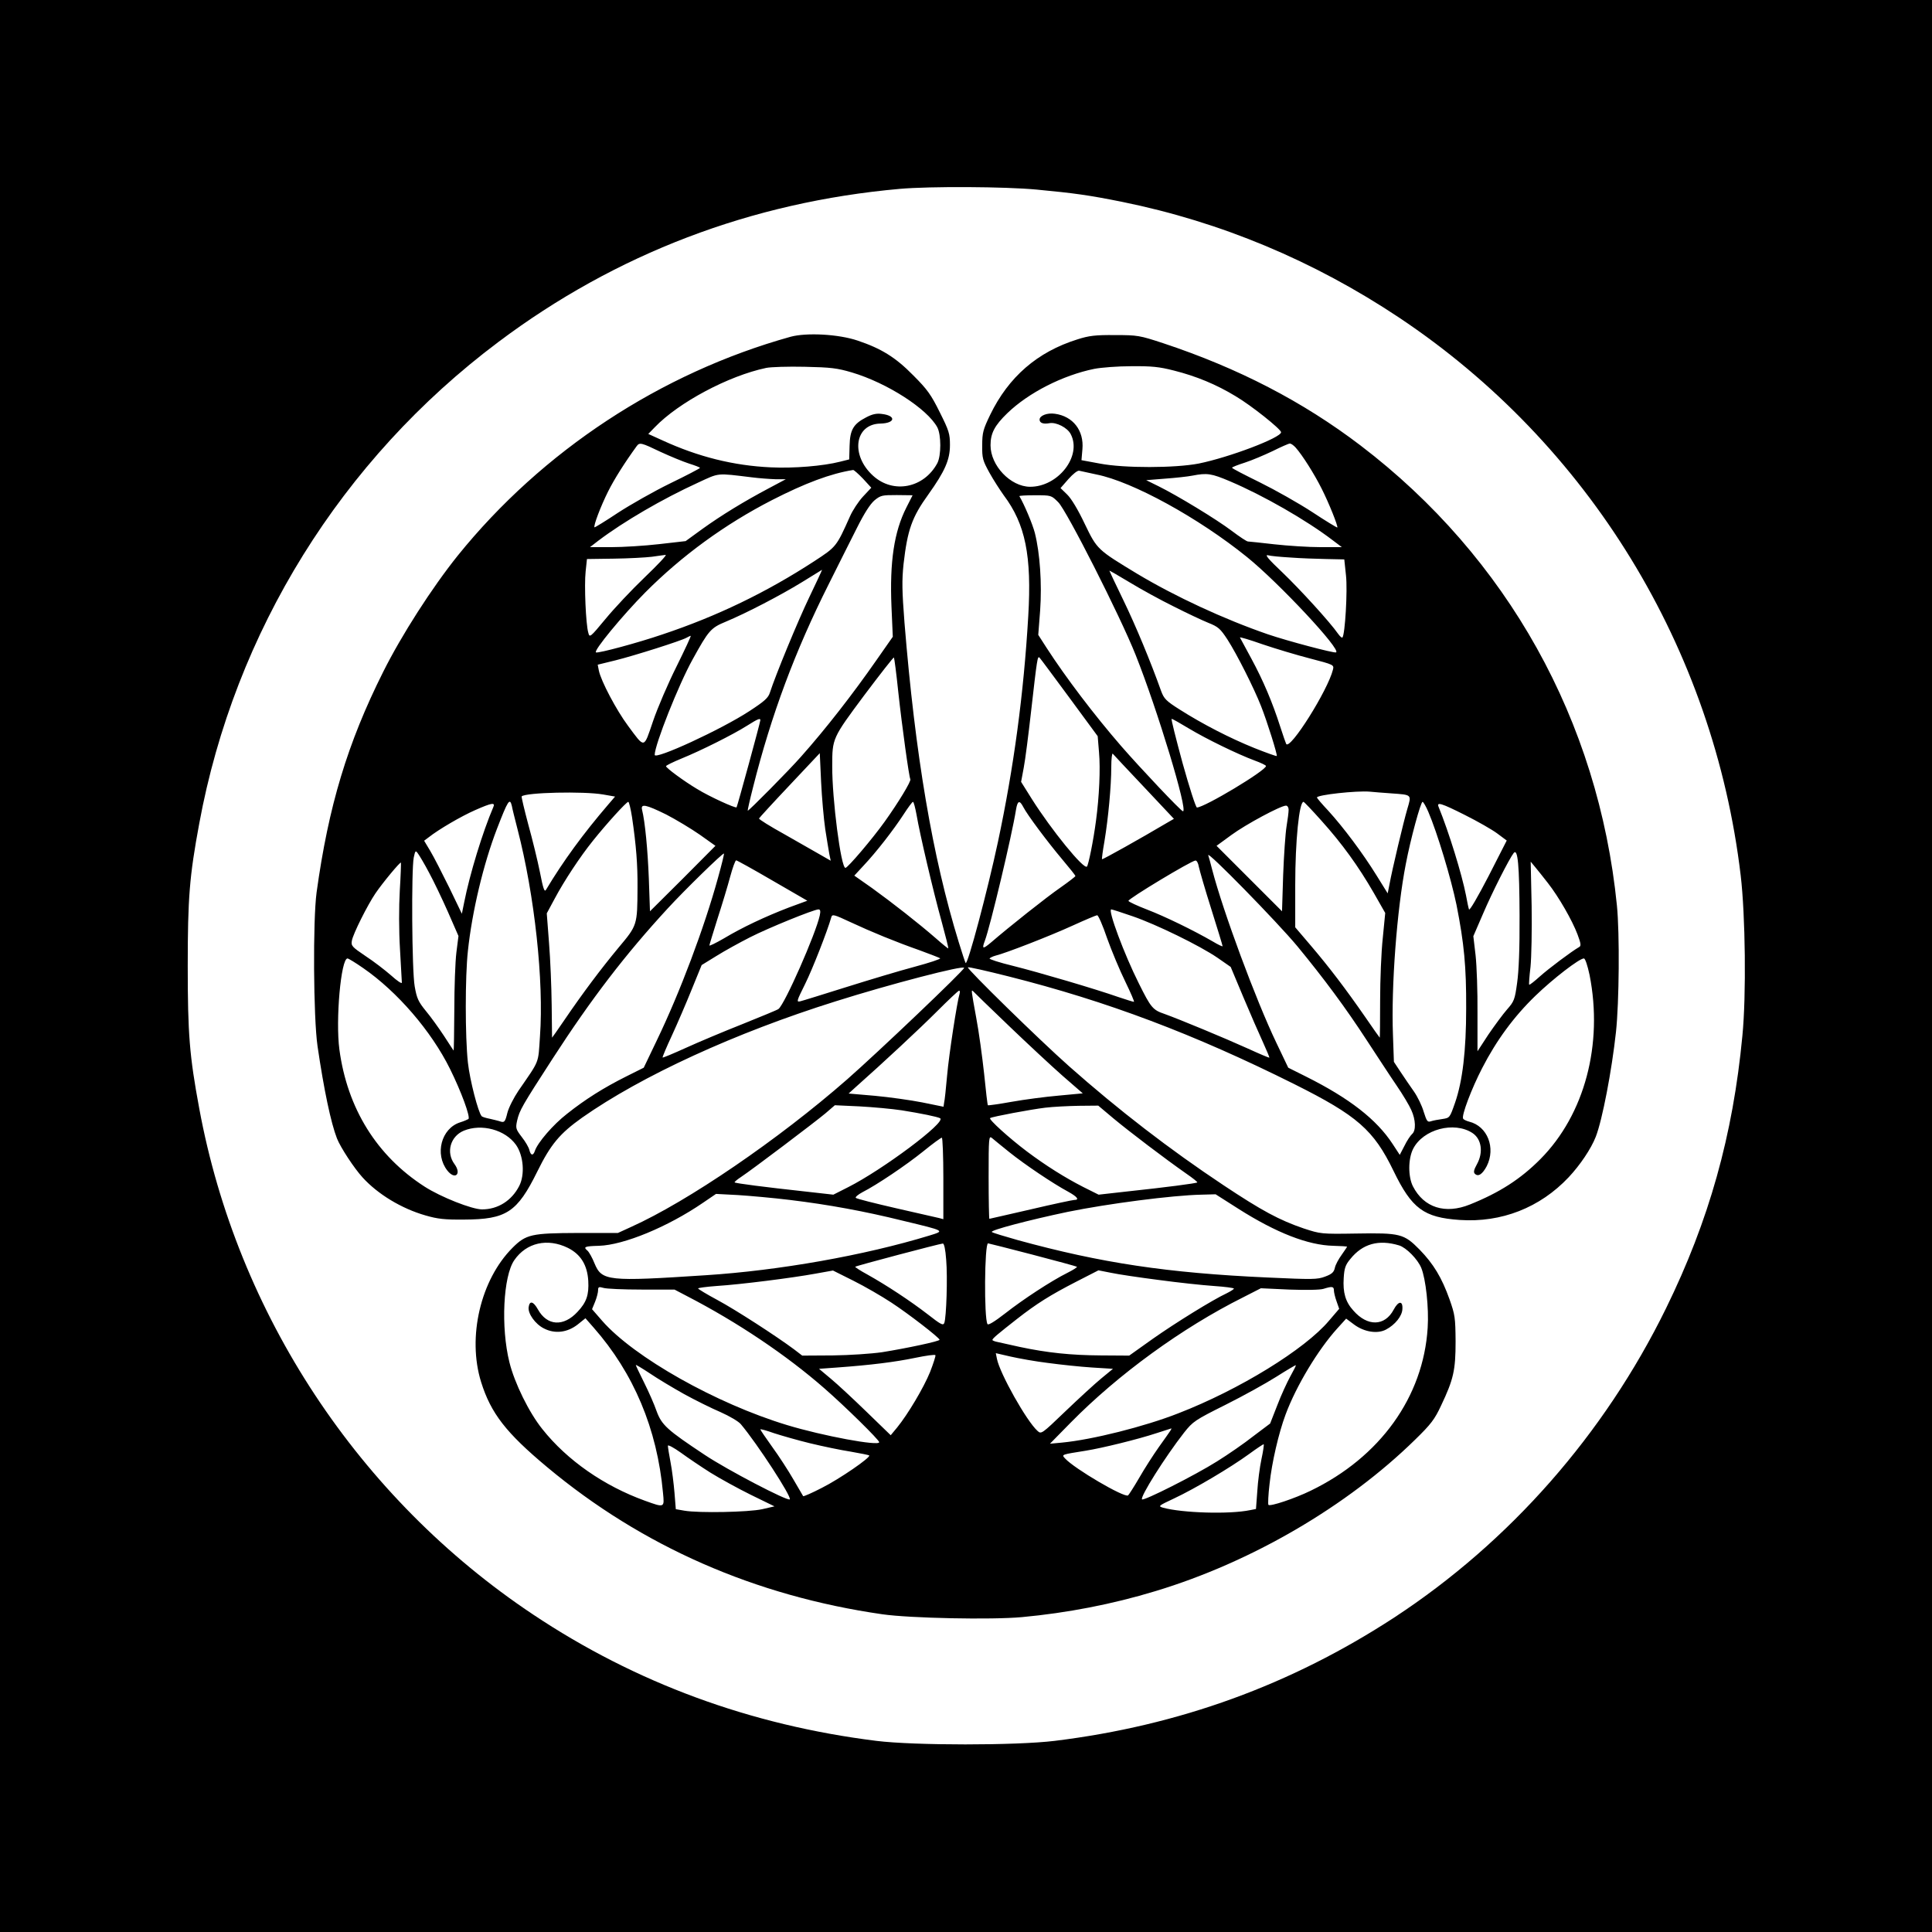 <?xml version="1.0" standalone="no"?>
<!DOCTYPE svg PUBLIC "-//W3C//DTD SVG 20010904//EN"
 "http://www.w3.org/TR/2001/REC-SVG-20010904/DTD/svg10.dtd">
<svg version="1.0" xmlns="http://www.w3.org/2000/svg"
 width="1024pt" height="1024pt" viewBox="0 0 1024 1024"
 preserveAspectRatio="xMidYMid meet">

<g transform="translate(0,1024) scale(0.1,-0.1)"
fill="#000000" stroke="none">
<path d="M0 5120 l0 -5120 5120 0 5120 0 0 5120 0 5120 -5120 0 -5120 0 0
-5120z m5496 4115 c199 -19 273 -29 452 -65 522 -106 1015 -312 1467 -613
1006 -671 1668 -1752 1811 -2957 25 -210 30 -638 9 -850 -50 -528 -177 -980
-405 -1445 -327 -667 -828 -1237 -1440 -1638 -547 -357 -1140 -573 -1800 -654
-204 -25 -744 -25 -945 0 -667 83 -1276 307 -1820 670 -924 616 -1568 1593
-1769 2682 -52 280 -61 395 -61 755 0 360 9 475 61 755 187 1016 753 1928
1585 2552 623 468 1341 742 2129 812 162 14 555 12 726 -4z"/>
<path d="M4190 8455 c-689 -192 -1316 -605 -1764 -1160 -137 -171 -297 -420
-395 -616 -189 -377 -290 -712 -353 -1169 -20 -148 -17 -663 5 -815 34 -232
71 -407 103 -489 19 -48 91 -158 136 -207 81 -89 207 -165 333 -201 65 -19
103 -23 205 -22 224 1 281 38 388 255 71 144 119 201 237 285 314 221 812 450
1345 617 288 91 680 193 680 177 0 -13 -456 -447 -620 -591 -363 -318 -845
-647 -1145 -782 l-70 -32 -215 0 c-242 -1 -272 -7 -343 -78 -170 -170 -241
-474 -167 -712 52 -166 132 -269 350 -451 503 -420 1102 -683 1777 -780 147
-21 578 -30 740 -15 238 22 478 68 708 138 507 153 1015 449 1376 803 83 81
103 107 137 180 66 139 77 187 77 340 -1 125 -3 141 -32 223 -41 115 -85 188
-159 264 -83 84 -102 89 -337 85 -185 -3 -188 -2 -277 27 -129 44 -222 94
-425 229 -286 190 -557 399 -819 631 -158 140 -543 517 -536 524 3 3 100 -19
215 -48 524 -132 984 -306 1515 -571 334 -167 421 -243 526 -460 97 -200 160
-247 351 -260 221 -15 425 65 577 226 61 65 119 151 144 215 35 90 85 352 107
555 17 157 20 522 5 671 -98 979 -581 1845 -1359 2438 -306 233 -648 410
-1046 542 -125 41 -135 43 -255 43 -103 1 -138 -3 -200 -23 -211 -66 -364
-198 -462 -400 -37 -77 -42 -94 -42 -161 -1 -69 3 -81 38 -145 21 -38 56 -92
76 -120 115 -153 149 -321 130 -641 -24 -412 -77 -804 -161 -1198 -54 -253
-161 -657 -171 -640 -3 5 -19 54 -36 109 -140 454 -231 994 -288 1695 -13 169
-14 222 -5 310 21 182 44 248 132 370 87 122 114 183 114 261 0 60 -5 76 -54
174 -46 93 -66 121 -140 195 -95 97 -171 143 -296 185 -101 34 -270 43 -355
20z m325 -189 c188 -56 400 -193 453 -291 21 -40 21 -150 0 -190 -71 -132
-233 -164 -340 -67 -122 110 -98 275 39 277 79 2 84 42 7 51 -28 4 -51 -1 -83
-18 -68 -35 -86 -66 -88 -151 l-2 -72 -48 -12 c-90 -23 -246 -36 -368 -30
-197 9 -385 56 -574 143 l-75 34 35 36 c126 131 390 272 590 314 24 5 116 8
204 6 139 -3 172 -7 250 -30z m1707 10 c119 -30 225 -74 327 -136 83 -49 241
-175 241 -191 0 -29 -274 -133 -437 -166 -125 -24 -394 -25 -524 0 l-97 18 5
58 c9 99 -50 175 -146 188 -41 6 -81 -10 -81 -31 0 -18 20 -25 52 -19 36 7 96
-24 113 -58 61 -116 -67 -280 -216 -279 -103 1 -209 112 -209 220 0 64 22 105
89 170 113 109 294 201 461 235 36 7 124 14 196 14 108 1 148 -3 226 -23z
m-2721 -431 c52 -24 120 -52 151 -62 32 -10 58 -20 58 -23 -1 -3 -71 -40 -158
-82 -86 -42 -211 -113 -277 -156 -66 -44 -122 -78 -124 -77 -7 7 33 112 72
190 33 66 88 153 152 241 15 20 24 18 126 -31z m3366 23 c35 -39 99 -140 138
-218 39 -77 88 -200 83 -206 -2 -1 -62 35 -133 82 -72 47 -196 117 -277 157
-81 40 -148 74 -148 78 0 3 30 15 68 27 37 12 103 40 147 61 44 22 85 40 91
40 6 1 20 -9 31 -21z m-2293 -165 l44 -48 -44 -47 c-24 -26 -55 -73 -69 -105
-72 -161 -72 -161 -190 -238 -252 -164 -514 -291 -805 -388 -129 -44 -337
-100 -351 -95 -17 6 143 199 260 317 195 196 423 362 672 490 176 90 311 141
431 160 4 0 27 -20 52 -46z m1238 22 c191 -38 541 -230 798 -438 168 -136 503
-494 471 -505 -13 -4 -255 60 -361 96 -232 80 -491 200 -693 321 -211 128
-212 128 -278 265 -35 74 -71 134 -93 155 l-35 34 42 48 c24 27 48 46 57 44 8
-2 50 -11 92 -20z m-1827 -15 c39 -5 95 -9 125 -10 l55 0 -92 -49 c-130 -69
-248 -141 -351 -215 l-88 -64 -140 -16 c-78 -9 -192 -16 -254 -16 l-113 0 44
34 c135 102 339 221 529 308 115 53 95 51 285 28z m2534 -21 c177 -75 405
-206 544 -312 l49 -37 -114 0 c-62 0 -171 7 -243 15 -71 8 -135 15 -141 15 -6
0 -44 25 -85 56 -82 62 -288 187 -389 237 l-65 32 100 8 c55 4 120 11 145 16
78 15 100 12 199 -30z m-1715 -139 c-65 -128 -89 -287 -79 -525 l7 -160 -86
-123 c-126 -181 -270 -366 -400 -512 -64 -73 -279 -290 -283 -287 -1 2 11 57
28 123 97 386 223 723 402 1079 49 99 117 233 149 297 39 78 70 126 93 146 33
27 41 28 118 28 l84 -1 -33 -65z m805 28 c44 -43 329 -605 410 -809 116 -291
279 -829 251 -829 -10 0 -226 229 -327 345 -144 166 -294 364 -395 520 l-45
70 10 130 c10 142 -1 303 -28 410 -12 47 -56 151 -82 195 -2 3 36 5 83 5 86 0
86 0 123 -37z m-2192 -398 c-69 -66 -162 -165 -208 -221 -82 -99 -84 -100 -91
-72 -13 44 -22 252 -14 324 l7 66 142 2 c78 1 169 6 202 10 33 5 66 9 73 10 8
0 -42 -53 -111 -119z m3423 105 c52 -4 138 -7 190 -8 l95 -2 9 -85 c9 -79 -5
-315 -19 -329 -3 -3 -13 6 -23 20 -43 62 -203 237 -295 325 -74 70 -95 95 -77
91 14 -4 68 -9 120 -12z m-2550 -209 c-62 -129 -180 -416 -209 -506 -9 -29
-28 -46 -109 -99 -150 -98 -502 -260 -502 -232 0 53 127 373 201 506 85 154
96 167 176 200 108 45 289 139 403 209 58 36 106 65 107 66 1 0 -29 -65 -67
-144z m1930 -50 c69 -35 152 -74 184 -87 53 -21 64 -31 102 -89 49 -76 140
-256 178 -353 32 -81 88 -259 83 -264 -2 -2 -55 17 -118 42 -129 52 -275 127
-396 204 -73 46 -84 58 -99 99 -56 157 -135 347 -200 481 -41 84 -74 155 -74
156 0 2 48 -26 108 -62 59 -36 163 -93 232 -127z m-2634 -318 c-45 -90 -101
-220 -125 -291 -50 -147 -42 -146 -133 -23 -61 82 -143 237 -154 292 l-6 31
94 23 c97 24 350 104 377 120 9 5 19 10 22 10 3 0 -31 -73 -75 -162z m3357 42
c127 -33 128 -34 122 -59 -27 -110 -228 -429 -248 -394 -2 4 -17 46 -32 93
-40 125 -89 242 -153 360 -31 58 -58 108 -60 111 -2 4 52 -12 120 -36 68 -23
181 -57 251 -75z m-2182 -177 c20 -184 57 -451 64 -463 6 -9 -63 -123 -136
-225 -65 -91 -196 -245 -208 -245 -24 0 -71 367 -70 540 0 147 1 148 169 374
85 113 156 204 158 201 2 -2 13 -84 23 -182z m907 -31 l150 -204 7 -85 c8 -89
1 -237 -16 -363 -14 -107 -40 -234 -48 -243 -17 -17 -189 195 -292 358 l-57
91 14 75 c8 41 25 175 39 299 32 281 34 295 45 284 5 -5 76 -101 158 -212z
m-1638 -119 c0 -11 -122 -457 -126 -462 -6 -6 -144 57 -209 97 -72 43 -165
112 -165 121 0 4 37 22 83 41 101 41 273 127 347 174 57 36 70 41 70 29z
m2271 -44 c95 -57 260 -137 349 -170 33 -12 60 -25 60 -29 0 -24 -325 -219
-366 -220 -6 0 -40 106 -76 235 -35 129 -62 235 -58 235 4 0 45 -23 91 -51z
m-1927 -534 c9 -55 18 -115 22 -134 l7 -33 -54 31 c-30 17 -116 66 -191 109
-76 42 -137 80 -135 84 1 3 74 83 162 176 l160 170 7 -152 c4 -83 14 -196 22
-251z m1690 223 l158 -168 -38 -22 c-135 -80 -340 -195 -343 -192 -2 1 4 45
13 96 20 121 36 292 36 393 0 43 4 75 8 70 5 -6 79 -85 166 -177z m1309 -33
c112 -8 109 -5 86 -83 -20 -68 -80 -319 -95 -402 l-9 -45 -59 95 c-73 118
-175 254 -255 342 -34 36 -61 68 -61 71 0 14 210 37 280 31 19 -2 70 -6 113
-9z m-4176 -6 l63 -11 -36 -42 c-133 -155 -239 -300 -330 -452 -8 -14 -15 4
-32 92 -12 60 -40 175 -62 254 -21 79 -37 146 -35 149 21 21 329 28 432 10z
m-484 -61 c2 -13 16 -68 30 -123 91 -351 140 -807 119 -1097 -10 -150 0 -123
-114 -289 -25 -37 -52 -90 -59 -118 -11 -46 -16 -51 -34 -46 -11 4 -37 10 -58
15 -21 4 -41 10 -44 14 -18 18 -63 192 -73 284 -15 137 -15 457 0 592 22 208
82 460 154 647 58 150 68 167 79 121z m637 -60 c22 -150 30 -252 29 -373 -1
-199 -1 -199 -100 -317 -93 -112 -190 -241 -288 -385 -35 -51 -64 -93 -65 -93
0 0 -1 78 -2 173 -1 94 -7 243 -14 329 l-12 157 42 78 c51 96 136 224 202 306
71 89 178 207 188 207 4 0 13 -37 20 -82z m1508 13 c17 -101 88 -404 133 -566
21 -77 37 -140 35 -142 -1 -1 -31 23 -66 54 -92 80 -230 188 -338 266 l-94 66
49 53 c67 71 158 188 212 271 24 37 46 67 50 67 4 0 12 -31 19 -69z m566 41
c21 -41 127 -183 207 -278 38 -45 69 -84 69 -87 0 -3 -35 -30 -79 -61 -74 -51
-273 -209 -368 -291 -44 -37 -50 -36 -33 9 28 74 143 556 165 694 8 49 19 53
39 14z m1580 -72 c109 -121 195 -240 277 -382 l61 -107 -13 -133 c-8 -73 -14
-222 -14 -330 0 -109 -1 -198 -2 -198 -1 0 -36 50 -78 111 -102 147 -190 263
-289 379 l-81 95 0 225 c0 233 21 441 44 440 3 0 46 -45 95 -100z m566 48 c48
-112 121 -354 150 -495 40 -203 52 -326 51 -548 0 -223 -19 -385 -59 -500 -28
-80 -28 -80 -67 -86 -22 -3 -49 -8 -61 -12 -18 -6 -22 0 -38 50 -9 32 -33 81
-52 108 -20 28 -51 74 -71 104 l-35 53 -5 142 c-10 257 21 666 68 906 25 132
79 330 89 330 4 0 18 -24 30 -52z m-4955 25 c-57 -133 -125 -355 -155 -507
l-12 -59 -67 139 c-38 77 -82 163 -100 193 l-33 55 24 18 c53 42 173 112 246
144 88 39 108 42 97 17z m5150 -43 c66 -33 143 -77 170 -97 l51 -38 -97 -190
c-56 -108 -100 -184 -103 -175 -3 8 -10 42 -16 75 -22 112 -90 333 -145 468
-12 28 13 21 140 -43z m-4234 3 c52 -27 132 -75 178 -107 l83 -59 -173 -174
-174 -173 -6 172 c-6 155 -20 302 -36 366 -8 34 20 28 128 -25z m3299 25 c0
-13 -5 -52 -11 -88 -6 -36 -14 -152 -18 -258 l-6 -192 -173 173 -174 174 78
57 c76 56 262 156 290 156 8 0 14 -10 14 -22z m-4556 -333 c24 -44 69 -138
100 -208 l56 -128 -11 -87 c-6 -48 -11 -185 -11 -305 -1 -120 -2 -216 -4 -215
-1 2 -25 37 -51 78 -27 41 -70 101 -96 132 -40 49 -48 67 -59 130 -15 84 -18
618 -5 683 8 38 10 39 23 20 8 -11 35 -56 58 -100z m5780 -230 c1 -172 -4
-292 -13 -355 -12 -88 -16 -98 -53 -140 -22 -25 -66 -85 -99 -133 l-58 -89 0
204 c1 111 -4 249 -10 304 l-12 102 51 118 c49 115 140 294 163 323 22 26 30
-65 31 -334z m-4248 204 c-73 -266 -202 -609 -326 -866 l-68 -142 -92 -46
c-120 -60 -217 -121 -314 -198 -75 -58 -157 -154 -171 -197 -9 -27 -22 -25
-29 4 -3 14 -21 45 -40 69 -32 42 -34 47 -25 88 13 55 25 76 188 328 205 317
386 553 610 796 88 96 293 296 298 291 2 -2 -12 -59 -31 -127z m3070 -364
c140 -170 256 -326 369 -500 54 -82 124 -190 157 -238 33 -48 68 -107 78 -130
24 -52 26 -110 4 -128 -8 -7 -27 -35 -40 -62 l-25 -48 -38 58 c-85 130 -229
242 -459 357 l-94 47 -63 132 c-110 230 -282 695 -340 917 -8 33 -18 67 -21
77 -10 30 365 -353 472 -482z m-2782 348 l185 -107 -98 -36 c-125 -48 -246
-105 -343 -163 -43 -25 -78 -42 -78 -38 0 4 20 68 43 142 24 74 54 173 67 222
13 48 27 87 32 87 4 0 91 -48 192 -107z m2260 73 c4 -19 33 -120 66 -224 33
-105 60 -193 60 -197 0 -3 -24 8 -52 25 -102 59 -254 133 -348 169 -52 20 -97
41 -99 46 -4 10 333 213 355 214 7 1 15 -14 18 -33z m-4235 -126 c-5 -86 -5
-212 1 -310 5 -91 10 -171 10 -178 0 -8 -26 10 -57 38 -32 28 -93 75 -136 103
-71 48 -77 54 -72 81 6 36 84 191 125 251 38 56 131 168 135 163 1 -2 -1 -68
-6 -148z m6085 40 c58 -74 129 -198 157 -272 19 -51 20 -62 8 -68 -40 -23
-160 -113 -207 -155 -29 -26 -54 -46 -57 -44 -2 2 1 45 7 94 5 50 8 195 6 324
l-5 234 24 -29 c13 -16 44 -54 67 -84z m-3859 -172 c-21 -97 -186 -472 -219
-496 -6 -5 -92 -40 -191 -80 -99 -39 -234 -96 -300 -126 -66 -30 -121 -53
-123 -51 -2 1 20 54 49 116 29 63 76 172 105 244 l53 130 78 48 c43 27 123 71
178 99 98 50 337 147 363 148 10 0 12 -9 7 -32z m1657 -4 c126 -43 359 -157
452 -221 l69 -48 67 -160 c37 -88 84 -196 104 -239 20 -44 35 -80 34 -82 -2
-1 -52 20 -113 48 -126 57 -365 156 -443 184 -62 21 -72 33 -136 162 -77 153
-166 392 -146 392 4 0 55 -16 112 -36z m-1491 -33 c107 -50 236 -103 364 -148
55 -20 103 -39 108 -42 4 -4 -57 -24 -135 -45 -79 -21 -242 -70 -363 -108
-121 -38 -230 -72 -243 -75 -22 -5 -20 0 26 93 39 79 117 278 138 352 5 18 13
16 105 -27z m1357 -84 c24 -67 67 -170 96 -229 29 -60 50 -108 46 -108 -3 0
-40 11 -81 25 -122 43 -425 132 -561 166 -70 17 -126 35 -123 39 3 4 17 11 32
15 54 13 290 105 408 159 66 30 125 55 130 55 6 1 30 -54 53 -122z m-3943
-158 c181 -125 361 -334 460 -534 60 -121 109 -255 98 -266 -5 -3 -25 -12 -45
-18 -99 -32 -135 -168 -67 -255 41 -52 77 -19 38 34 -46 62 -22 147 49 177 95
39 220 5 277 -75 40 -57 48 -158 17 -218 -40 -78 -113 -124 -197 -124 -53 0
-218 65 -305 121 -253 163 -409 414 -451 726 -21 156 8 483 43 483 5 0 43 -23
83 -51z m6500 -36 c73 -368 -26 -740 -260 -976 -105 -106 -217 -178 -374 -241
-131 -53 -244 -17 -302 96 -26 51 -26 146 1 199 53 104 217 147 314 84 49 -32
59 -103 24 -166 -16 -29 -19 -42 -11 -50 18 -18 40 -3 63 40 49 97 4 212 -93
236 -15 4 -30 11 -32 16 -10 15 45 160 101 268 75 146 168 273 282 383 94 91
233 198 257 198 7 0 19 -36 30 -87z m-3339 -100 c-13 -42 -56 -319 -66 -433
-6 -69 -13 -134 -16 -145 l-3 -21 -113 23 c-61 12 -175 28 -251 35 l-139 12
34 31 c151 134 341 311 433 403 61 61 114 111 118 111 5 1 6 -7 3 -16z m259
-168 c99 -95 228 -215 287 -267 l107 -93 -128 -12 c-70 -6 -183 -21 -250 -33
-67 -12 -124 -20 -125 -18 -2 1 -11 77 -20 168 -10 91 -28 224 -42 297 -27
148 -27 149 -16 139 4 -5 88 -86 187 -181z m-565 -450 c100 -16 189 -34 203
-42 34 -20 -305 -273 -487 -365 l-79 -40 -151 17 c-211 23 -367 43 -372 48 -3
2 13 15 34 29 59 39 391 290 447 337 l50 43 130 -6 c72 -4 173 -13 225 -21z
m1123 -44 c83 -69 271 -212 384 -291 35 -24 61 -45 59 -47 -5 -5 -166 -26
-372 -48 l-151 -17 -82 41 c-96 49 -198 113 -298 188 -93 70 -205 171 -195
177 13 8 217 46 292 55 41 5 121 9 178 10 l103 1 82 -69z m-553 -178 c81 -65
231 -166 311 -209 49 -27 62 -44 33 -44 -8 0 -112 -22 -231 -50 -119 -27 -217
-50 -219 -50 -2 0 -4 100 -4 222 0 210 1 220 18 206 9 -8 51 -42 92 -75z
m-350 -139 l0 -216 -22 6 c-13 3 -115 26 -228 52 -113 26 -209 50 -214 55 -4
4 11 17 35 30 75 38 230 142 323 217 49 40 93 72 98 72 4 0 8 -97 8 -216z
m-813 -114 c206 -25 396 -60 598 -110 229 -55 224 -53 140 -79 -344 -105 -796
-185 -1185 -210 -519 -34 -550 -31 -589 63 -12 30 -29 60 -37 67 -24 20 -16
24 61 26 131 4 364 100 551 228 l69 47 115 -6 c63 -4 187 -15 277 -26z m2377
-47 c200 -127 369 -193 503 -196 40 -1 73 -3 73 -5 0 -1 -13 -20 -29 -43 -16
-22 -33 -53 -36 -69 -5 -23 -16 -33 -51 -46 -42 -16 -66 -16 -307 -5 -530 24
-881 77 -1322 198 -71 20 -134 39 -138 43 -11 9 194 63 403 107 211 43 554 88
709 91 l74 2 121 -77z m-3554 -207 c68 -34 103 -91 108 -175 4 -74 -9 -113
-57 -164 -74 -80 -161 -75 -210 13 -24 43 -44 48 -49 12 -5 -34 35 -90 81
-113 58 -30 124 -22 179 21 l41 33 43 -49 c213 -242 337 -537 368 -876 8 -80
9 -80 -96 -42 -216 78 -412 214 -543 379 -71 88 -148 245 -175 355 -46 185
-33 456 26 541 64 93 176 118 284 65z m4406 13 c38 -12 98 -73 117 -119 24
-58 41 -212 34 -318 -23 -366 -252 -685 -620 -863 -84 -41 -215 -85 -224 -75
-3 3 -1 53 6 111 12 113 48 269 85 368 57 153 172 343 273 455 l48 53 43 -32
c53 -39 123 -50 168 -26 48 25 86 72 87 109 3 45 -21 44 -46 -3 -47 -89 -139
-91 -214 -5 -42 46 -56 96 -51 172 3 52 9 70 35 101 65 81 150 105 259 72z
m-2401 -76 c8 -93 1 -306 -10 -335 -6 -15 -19 -8 -88 46 -92 71 -218 154 -320
211 -37 20 -66 39 -64 41 4 5 447 122 464 123 7 1 14 -30 18 -86z m458 27
c127 -33 232 -62 235 -64 2 -3 -20 -17 -50 -32 -88 -44 -237 -142 -330 -215
-58 -45 -90 -64 -94 -57 -19 30 -16 428 3 428 3 0 109 -27 236 -60z m-750
-253 c92 -60 256 -187 257 -198 0 -8 -174 -45 -305 -66 -55 -8 -173 -16 -261
-17 l-162 -1 -43 33 c-94 70 -310 210 -407 262 -56 30 -102 58 -102 61 0 3 44
9 98 13 127 8 402 43 522 65 l95 17 108 -54 c60 -30 150 -82 200 -115z m1418
119 c103 -14 234 -28 293 -32 58 -4 106 -10 106 -14 0 -3 -17 -14 -37 -24 -77
-36 -272 -157 -393 -242 l-125 -89 -150 1 c-160 1 -284 14 -430 45 -49 11
-102 23 -117 26 -16 3 -28 8 -28 11 0 8 32 34 130 111 105 82 177 127 313 197
l119 61 66 -13 c37 -8 151 -25 253 -38z m-2741 -51 l175 0 65 -34 c269 -139
529 -314 730 -490 109 -95 290 -273 290 -285 0 -22 -298 33 -489 91 -376 114
-810 359 -979 552 l-54 62 16 39 c9 22 16 50 16 61 0 18 4 20 28 13 15 -5 106
-9 202 -9z m3670 -4 c0 -10 6 -36 14 -58 l14 -40 -54 -63 c-128 -152 -476
-366 -799 -491 -178 -70 -457 -140 -616 -155 l-64 -6 110 112 c251 255 590
502 914 664 l94 48 151 -7 c89 -3 163 -2 181 4 45 14 55 13 55 -8z m-2140
-432 c-34 -84 -118 -225 -175 -295 l-34 -41 -128 124 c-70 68 -156 148 -190
176 l-62 52 97 7 c178 13 306 29 412 51 58 12 107 19 108 14 2 -4 -11 -44 -28
-88z m625 47 c66 -9 170 -20 232 -24 l112 -7 -62 -51 c-34 -28 -120 -107 -190
-174 -127 -122 -128 -122 -148 -104 -58 52 -200 305 -215 382 l-6 30 78 -18
c44 -10 133 -26 199 -34z m-1929 -165 c60 -33 147 -76 194 -96 47 -21 95 -49
107 -64 86 -102 271 -386 259 -398 -11 -11 -331 156 -451 236 -199 132 -228
158 -255 232 -12 35 -42 103 -66 151 -24 48 -44 90 -44 93 0 3 33 -17 74 -44
41 -28 123 -77 182 -110z m3213 94 c-17 -31 -49 -100 -69 -153 l-38 -97 -89
-67 c-48 -38 -135 -98 -193 -134 -114 -72 -387 -210 -397 -201 -12 12 123 226
223 354 47 59 57 66 219 147 94 47 215 114 270 149 55 35 101 62 103 61 2 -1
-11 -27 -29 -59z m-2544 -355 c66 -16 162 -36 214 -44 52 -9 96 -18 98 -20 10
-10 -159 -126 -251 -172 -52 -27 -96 -46 -99 -44 -2 3 -25 43 -52 89 -27 47
-77 124 -112 172 -35 49 -63 90 -63 93 0 3 33 -6 72 -20 40 -13 127 -38 193
-54z m1909 68 c-5 -7 -32 -47 -62 -88 -29 -41 -76 -114 -104 -163 -28 -48 -55
-90 -59 -93 -21 -13 -285 142 -334 196 -19 21 -22 20 110 41 87 14 275 60 375
93 41 13 76 24 78 25 2 1 0 -5 -4 -11z m-2439 -223 c50 -31 146 -84 215 -118
l125 -61 -65 -15 c-72 -16 -336 -21 -412 -8 l-46 8 -7 87 c-4 48 -13 121 -21
162 -8 41 -14 81 -14 87 0 7 30 -9 68 -36 37 -27 108 -75 157 -106z m2921 71
c-9 -42 -19 -119 -22 -170 l-7 -94 -31 -6 c-110 -23 -361 -15 -462 13 -27 8
-24 10 59 49 109 51 298 163 397 235 41 30 77 54 78 52 2 -2 -3 -38 -12 -79z"/>
</g>
</svg>
